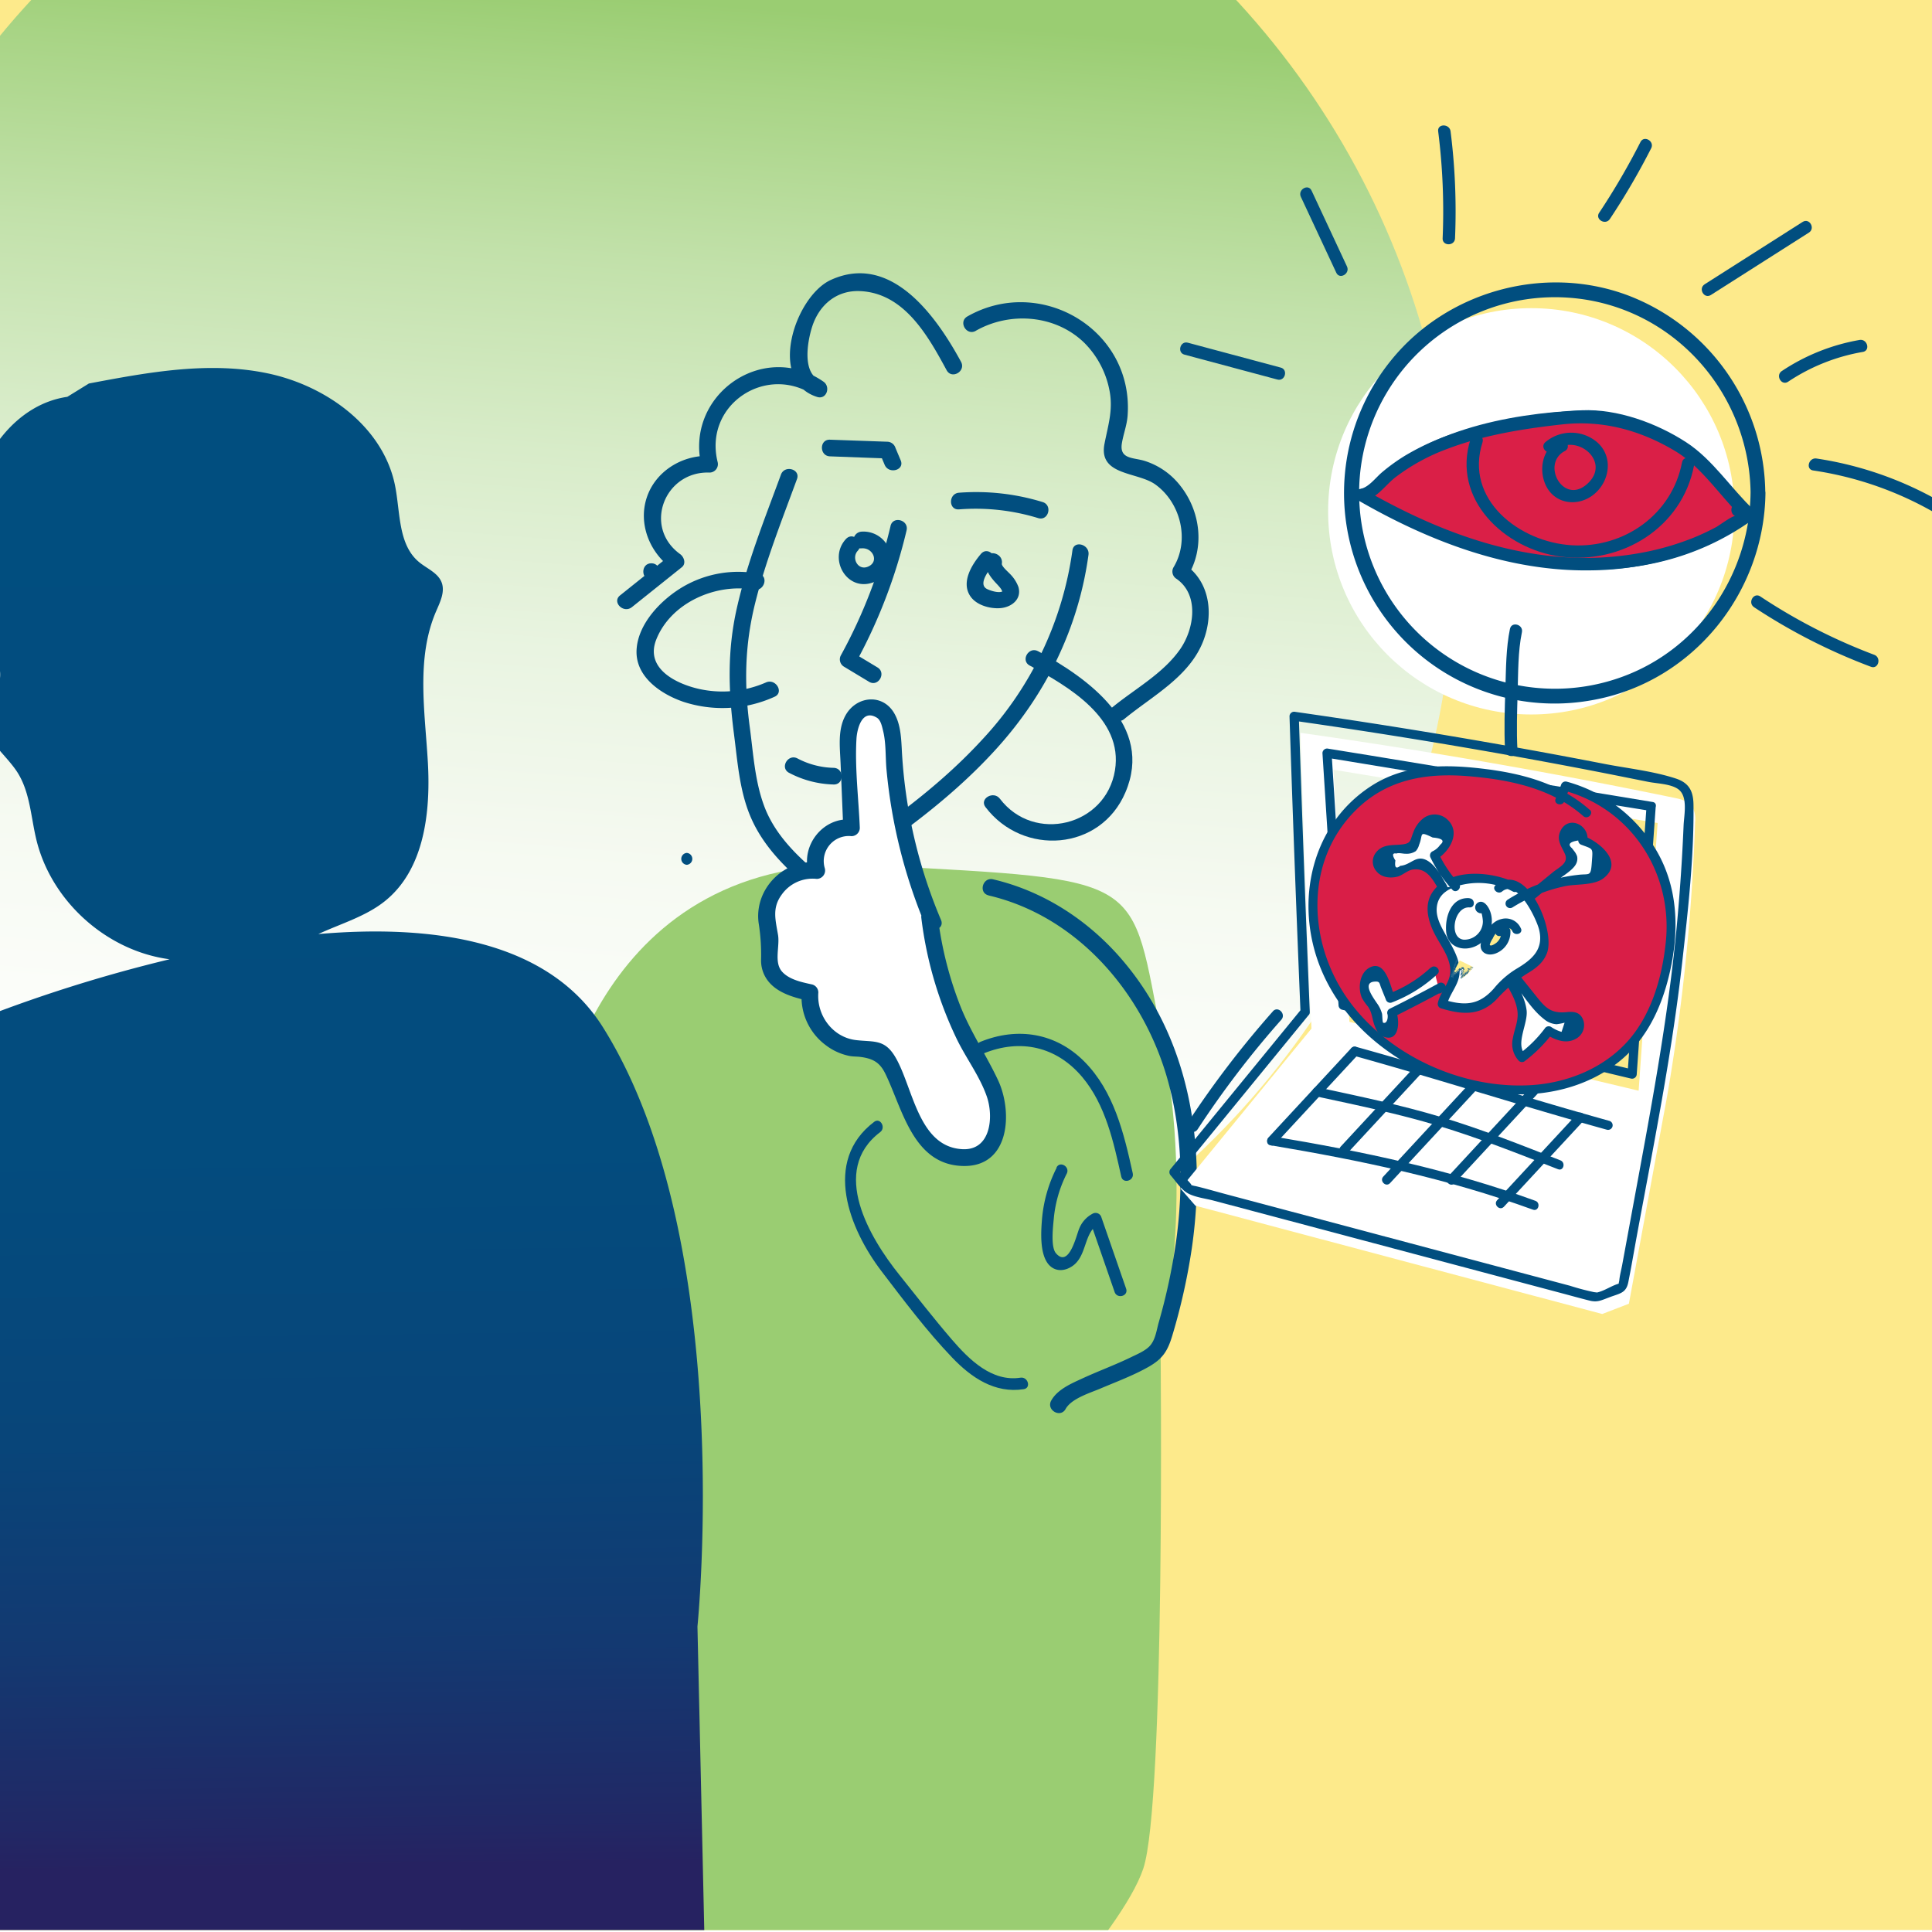 <svg xmlns="http://www.w3.org/2000/svg" xmlns:xlink="http://www.w3.org/1999/xlink" viewBox="0 0 580 580"><defs><style>.cls-1{fill:none;}.cls-2{isolation:isolate;}.cls-3{clip-path:url(#clip-path);}.cls-4{fill:#fdea8b;}.cls-5{mix-blend-mode:multiply;fill:url(#linear-gradient);}.cls-6{fill:#9acd72;}.cls-7{fill:#014e7f;}.cls-8{fill:#fff;}.cls-9{fill:url(#linear-gradient-2);}.cls-10{fill:#da1f47;}.cls-11{fill:#21648f;}.cls-12{fill:#d91e47;}.cls-13{fill:#ffec8d;}</style><clipPath id="clip-path"><rect class="cls-1" y="-0.59" width="580" height="580"/></clipPath><linearGradient id="linear-gradient" x1="50.65" y1="113.7" x2="543.61" y2="113.7" gradientTransform="translate(-106.88 53.78)" gradientUnits="userSpaceOnUse"><stop offset="0" stop-color="#fff"/><stop offset="0.17" stop-color="#fdfefc"/><stop offset="0.31" stop-color="#f6faf2"/><stop offset="0.44" stop-color="#e9f4e1"/><stop offset="0.56" stop-color="#d8ecc9"/><stop offset="0.68" stop-color="#c2e1aa"/><stop offset="0.79" stop-color="#a8d485"/><stop offset="0.84" stop-color="#9acd72"/></linearGradient><linearGradient id="linear-gradient-2" x1="95.67" y1="118.58" x2="101.67" y2="560.58" gradientUnits="userSpaceOnUse"><stop offset="0" stop-color="#014e7f"/><stop offset="0.51" stop-color="#034c7e"/><stop offset="0.71" stop-color="#084579"/><stop offset="0.85" stop-color="#133971"/><stop offset="0.97" stop-color="#212865"/><stop offset="1" stop-color="#262261"/></linearGradient></defs><title>iiLAB -U1-concepts-05-MALWARE</title><g class="cls-2"><g id="Layer_2" data-name="Layer 2"><g class="cls-3"><rect class="cls-4" x="-28.37" y="-19.98" width="645" height="645"/><circle class="cls-5" cx="190.25" cy="167.48" r="246.48" transform="translate(8.44 344.08) rotate(-85.53)"/><path class="cls-6" d="M166.36,340.78c0.32-5,12.45-85.54,95.82-81s76.85,2.67,86.76,52.42-0.53,91.65-.53,91.65,1.47,137.26-5.19,157.12-45.78,59.33-45.78,59.33L135,604.9S164.15,375.2,166.36,340.78Z"/><path class="cls-7" d="M249.16,137l17.25,0.64L264,135.78l1.58,3.76c1.23,2.92,6.07,1.64,4.82-1.33l-1.58-3.76a2.63,2.63,0,0,0-2.41-1.84L249.16,132c-3.22-.12-3.21,4.88,0,5h0Z"/><path class="cls-7" d="M309.17,199.82c11.53,6.25,28.11,15.83,25.55,31.44-2.75,16.73-24.3,22-34.54,8.53-1.92-2.53-6.27,0-4.32,2.52,11.25,14.81,34.51,13.18,42-4.44,8.56-20-10.94-34.09-26.21-42.37-2.83-1.53-5.36,2.78-2.52,4.32h0Z"/><path class="cls-7" d="M288.51,108.62c-7.3-13.46-20.9-32.88-39.07-24.59-10.77,4.91-19.21,30.37-4.14,35.13,2.84,0.9,4.14-3,1.93-4.57-18.21-12.66-41.86,4.18-36.6,25.44l2.41-3.16c-8.14-.34-16.22,4.53-18.86,12.45s0.82,16.52,7.48,21.35l-0.51-3.93-15,12c-2.51,2,1,5.53,3.54,3.54l15-12c1.37-1.1.65-3.09-.51-3.93-11.28-8.17-4.63-25,8.85-24.48a2.53,2.53,0,0,0,2.41-3.16c-4.28-17.29,14.83-29.83,29.25-19.79l1.93-4.57c-6.06-1.92-4.21-11.94-2.78-16.35,2.11-6.5,7.33-10.92,14.35-10.61,13.3,0.59,20.4,13.43,26,23.76,1.54,2.83,5.85.31,4.32-2.52h0Z"/><path class="cls-7" d="M195.54,174.1c3.22,0,3.22-5,0-5s-3.22,5,0,5h0Z"/><path class="cls-7" d="M234.43,142.53c-4.85,13.19-10.13,26.31-13.23,40.06-2.91,12.89-2.53,24.84-.85,37.83,1.06,8.18,1.63,16.66,4.8,24.37,3.63,8.82,10.35,15.6,17.59,21.59a2.58,2.58,0,0,0,3,.39c19.11-12.24,38.29-25.25,53.58-42.2,14.78-16.39,24.44-36.09,27.45-58,0.43-3.15-4.39-4.51-4.82-1.33A104,104,0,0,1,294.9,222c-14.86,16.18-33.26,28.63-51.65,40.41l3,0.39c-7.06-5.85-13.87-12.46-17-21.27-2.66-7.39-3.12-15.42-4.15-23.14-1.72-12.83-1.56-24.54,1.57-37.19s8.05-25,12.59-37.38c1.11-3-3.72-4.33-4.82-1.33h0Z"/><path class="cls-7" d="M296,167.95c-0.41,2.52.68,4.4,2.26,6.27,0.73,0.87,1.61,1.66,2.26,2.59,0.3,0.43.3,1,.67,0.48-0.82,1.11-4.26-.07-5.08-0.58-2.4-1.5.71-5.47,1.91-6.88,2.08-2.44-1.45-6-3.54-3.54-2.73,3.2-6,8.48-3.21,12.65,1.81,2.75,5.93,3.86,9,3.63,3.35-.25,6.52-2.65,5.47-6.35a10.88,10.88,0,0,0-2.61-4c-0.43-.48-2.49-2.23-2.37-3,0.51-3.15-4.3-4.5-4.82-1.33h0Z"/><path class="cls-7" d="M258.54,164.63c3.5-.42,5.62,4.16,1.86,5.55-2.92,1.08-4.85-2.72-2.9-4.83,2.18-2.36-1.34-5.9-3.54-3.54-5.47,5.91.29,16,8.23,13a7.78,7.78,0,0,0,5.15-8.61,8.3,8.3,0,0,0-8.8-6.59c-3.15.38-3.19,5.39,0,5h0Z"/><path class="cls-7" d="M292.93,99.31c10.35-5.89,24.08-4.8,32.71,3.73A27.53,27.53,0,0,1,333,116.85c1.28,6-.31,10.64-1.43,16.41-1.86,9.6,9.94,8.33,15.28,12.19,7.66,5.52,10.36,16.78,5.43,24.89a2.56,2.56,0,0,0,.9,3.42c6.9,4.78,5.35,15,1.14,21.09-5.12,7.37-13.55,11.89-20.37,17.48-2.49,2,1.07,5.56,3.54,3.54,8.5-7,19.67-12.73,23.79-23.58,3.08-8.11,1.89-17.68-5.57-22.84l0.9,3.42c5.09-8.38,3.83-19.16-2.09-26.81a21.93,21.93,0,0,0-11-7.73c-3.3-1-7.5-.45-6.73-5.22,0.46-2.84,1.53-5.47,1.73-8.39C340.35,99,312.41,82.47,290.41,95c-2.8,1.59-.28,5.91,2.52,4.32h0Z"/><path class="cls-7" d="M313,150.72a67.88,67.88,0,0,0-25.1-2.8c-3.19.24-3.21,5.24,0,5a64.06,64.06,0,0,1,23.77,2.62c3.08,0.94,4.4-3.88,1.33-4.82h0Z"/><path class="cls-7" d="M267.34,157.94a153.87,153.87,0,0,1-14.89,38.77,2.55,2.55,0,0,0,.9,3.42l7.55,4.55c2.76,1.66,5.28-2.66,2.52-4.32l-7.55-4.55,0.9,3.42a158.91,158.91,0,0,0,15.39-40c0.74-3.13-4.08-4.46-4.82-1.33h0Z"/><path class="cls-7" d="M227.7,172.23a32.89,32.89,0,0,0-22.53,3.85c-6.55,3.8-13.71,11.1-14.07,19.11s7.33,13.22,14.15,15.53a37.81,37.81,0,0,0,27.26-1.54c2.95-1.27.4-5.58-2.52-4.32a32.59,32.59,0,0,1-20.29,1.93c-7-1.62-16.1-6.23-12.67-14.83,4.44-11.12,18-16.95,29.34-14.92,3.15,0.56,4.5-4.25,1.33-4.82h0Z"/><path class="cls-7" d="M206.18,259.62a1.79,1.79,0,0,0,0-3.57,1.79,1.79,0,0,0,0,3.57h0Z"/><path class="cls-8" d="M280.11,276.89a153.53,153.53,0,0,1-11.95-53.13c-0.2-4.69-1.33-10.78-6-11.42-2.83-.39-5.5,1.82-6.61,4.45s-1,5.6-.89,8.46l1,23.3c-6.61-1.21-13,6.61-10.43,12.84-8-1.21-16,6.51-15.15,14.54,0.29,2.62,1.36,5.15,1.33,7.79,0,1.95-.64,3.89-0.37,5.82,0.72,5.23,7,7.39,12.15,8.45-1.13,8.49,6.56,17,15.12,16.81,1.72,0,3.52-.37,5.09.33a7.35,7.35,0,0,1,3,3.15c3.87,6.46,5.21,14.2,9.2,20.58s12.55,11.2,19,7.28c4.66-2.84,6.08-9.18,5-14.52s-4.23-10-6.92-14.75a109.84,109.84,0,0,1-13.57-41.3"/><path class="cls-7" d="M282.52,276.23a150.79,150.79,0,0,1-11.81-51.56c-0.19-3.52-.42-7.31-2.2-10.45-3.48-6.17-11.52-5.34-14.75.67-2.32,4.31-1.6,9.55-1.41,14.24l0.8,19.41,2.5-2.5c-8.56-.85-15.4,7.89-12.84,16l2.41-3.16c-10.2-.92-19,8.35-17.43,18.49a59.78,59.78,0,0,1,.69,10.71,10,10,0,0,0,1.7,5.87c2.7,4,7.93,5.48,12.34,6.45L240.67,298a18,18,0,0,0,7.14,15.7A17.38,17.38,0,0,0,255,317c1.11,0.22,2.23.15,3.33,0.3,3.8,0.5,5.83,1.68,7.48,5.08,5.17,10.64,8.31,27.38,23.39,27.66,14.05,0.26,14.86-16.33,10.4-25.81-3.55-7.55-8.22-14.41-11.3-22.22a109.48,109.48,0,0,1-6.71-26.43c-0.4-3.15-5.4-3.19-5,0a116.09,116.09,0,0,0,10.65,36.37c2.81,5.78,6.89,11.14,9,17.21s1.25,16.33-7.38,15.83c-13.43-.76-14.77-19.08-20.29-28-3.16-5.09-6.35-4.12-11.62-4.75-7-.84-11.82-7.44-11.28-14.28a2.51,2.51,0,0,0-1.84-2.41c-3-.66-6.82-1.41-9-3.8-2.57-2.81-.68-7.58-1.26-11.08-0.74-4.43-1.83-8,1-11.95a11.35,11.35,0,0,1,10.64-4.87,2.52,2.52,0,0,0,2.41-3.16,7.52,7.52,0,0,1,8-9.67,2.51,2.51,0,0,0,2.5-2.5c-0.36-8.79-1.52-18-1-26.75,0.15-2.64,1.54-9.15,6.15-6.29,1.18,0.73,1.55,2.76,1.86,4,0.9,3.68.66,7.75,1,11.52a158.59,158.59,0,0,0,11.55,46.51c1.22,2.93,6.06,1.64,4.82-1.33h0Z"/><path class="cls-7" d="M236.88,232a30.14,30.14,0,0,0,13.38,3.51c3.22,0.09,3.22-4.91,0-5a24.4,24.4,0,0,1-10.85-2.82c-2.85-1.5-5.38,2.82-2.52,4.32h0Z"/><path class="cls-7" d="M296.78,268.82c26.47,6.18,46,28.89,53.48,54.38,4.7,16.12,5.08,33.24,2.76,49.8a179.21,179.21,0,0,1-5.16,24c-0.71,2.51-1,5.43-2.91,7.29-1.44,1.39-3.63,2.28-5.4,3.15-4.75,2.31-9.73,4.13-14.53,6.34-3.33,1.53-7.58,3.32-9.44,6.69-1.56,2.82,2.76,5.34,4.32,2.52,1.76-3.19,7.48-4.86,10.59-6.2,4.73-2,9.65-3.83,14.16-6.36,4.32-2.43,5.86-4.73,7.27-9.44a184.87,184.87,0,0,0,5.85-26.1c4.49-30.74-.39-63.17-21.29-87.21-10.08-11.6-23.34-20.19-38.36-23.7-3.13-.73-4.47,4.09-1.33,4.82h0Z"/><path class="cls-9" d="M209.38,488.28s11.81-115.68-28.3-179.77c-16.24-26-50.5-31.12-85.51-28.1,6.69-3.11,14.1-5.22,19.87-9.8,11.93-9.46,13.88-26.72,13-41.91s-3.55-31.14,2.46-45.13c1.21-2.81,2.77-5.9,1.67-8.75s-4.39-4.11-6.76-6.07c-6.34-5.25-5.6-14.9-7.22-23-3.55-17.66-20.66-30-38.3-33.68s-35.9-.29-53.6,3.06l-6.48,4C5.09,121.3-5.83,136-8.26,151.07s1.86,30.36,6.81,44.79c0.93,2.72,1.9,5.59,1.34,8.41-0.72,3.64-3.86,6.45-4.53,10.1-1.23,6.74,6,11.59,9.75,17.31,3.91,6,4.13,13.5,5.81,20.42,4.49,18.5,21.12,33.4,40,35.88A439.83,439.83,0,0,0-9,307V579.9l220.46,1Z"/><path class="cls-7" d="M382.13,303.61a291.21,291.21,0,0,0-25.68,33.61c-1.26,1.93,1.83,3.72,3.09,1.8a284.84,284.84,0,0,1,25.12-32.89c1.52-1.72-1-4.25-2.53-2.53h0Z"/><circle class="cls-8" cx="459.7" cy="153.5" r="60.99"/><path class="cls-7" d="M529.95,148A64,64,0,0,0,488.6,88.63c-25-9.32-54.14-1.25-70.92,19.46A63.21,63.21,0,0,0,479,210c29.53-5.7,50.66-32.25,51-62,0-2.87-4.43-2.88-4.47,0-0.28,24.47-15.5,46.86-38.69,55.24a58.77,58.77,0,1,1-8.36-112.84c27.29,5.58,46.74,29.93,47.06,57.59C525.52,150.82,530,150.83,529.95,148Z"/><path class="cls-7" d="M412.66,149.5c15-16.69,40.65-21.6,62.16-22.61,10.05-.47,21.69,3.74,30,9.42,7.39,5.07,12.58,13.31,19.06,19.44,1.74,1.65,4.38-1,2.63-2.63-6.86-6.49-12.3-15.15-20.29-20.34-8.9-5.79-20.71-10.08-31.37-9.61-22.48,1-49.12,6.26-64.79,23.7-1.6,1.78,1,4.42,2.63,2.63h0Z"/><path class="cls-7" d="M408.13,150.17c35.52,20.5,82,31.67,118,5.87a1.89,1.89,0,0,0-.44-3.4l-3.26-1.3c-2.23-.89-3.19,2.71-1,3.59l3.26,1.3-0.44-3.4c-35,25-79.78,14-114.22-5.87-2.08-1.2-4,2-1.88,3.21h0Z"/><path class="cls-10" d="M521.52,153.14h0a1.89,1.89,0,0,1,.35,3.33c-16.11,10.6-36.3,14.3-55.54,12.4-20.43-2-39.9-10-57.64-20.29l1.63-.28a1.87,1.87,0,0,0,1.08-.6c13.62-15.21,35.54-19.53,55.87-22,5.93-.72,12.05-1.34,17.8.29,5.93,1.67,16.78,5.85,21.62,9.68,6.71,5.3,8.22,9.56,18.09,18.77Z"/><path class="cls-7" d="M521,154.93c-0.74-.29-4.94,2.85-5.77,3.29a71.64,71.64,0,0,1-7,3.28,82.06,82.06,0,0,1-13.45,4.05A92.91,92.91,0,0,1,466.32,167c-20.21-2-39.26-10-56.7-20l-0.44,3.4c4.19-.71,6.59-4.7,9.84-7.2a60,60,0,0,1,15.47-8.44c11-4.18,22.89-6.07,34.56-7.36,12.07-1.33,23.41,1.76,33.83,8,8.2,4.9,13.72,13.91,20.59,20.4l1.81-3.11-3.26-1.3c-2.23-.89-3.19,2.71-1,3.59l3.26,1.3c1.77,0.7,3.09-1.9,1.81-3.11-7-6.63-12.55-15.49-20.81-20.66-9.51-6-21.4-10-32.64-9.17a151.07,151.07,0,0,0-35.61,6.6,72.94,72.94,0,0,0-15.27,6.88,56,56,0,0,0-6.91,5c-2,1.7-4,4.57-6.66,5-1.63.28-1.74,2.65-.44,3.4,21.32,12.31,45.24,21.49,70.2,21a89,89,0,0,0,33.24-6.91c2.41-1,20.44-9.1,10.83-12.93C519.79,150.45,518.82,154.05,521,154.93Z"/><path class="cls-7" d="M441.48,131.81c-5.81,18.1,10.25,33.09,27.13,35.3,18.29,2.4,36.36-8.75,39.94-27.31,0.45-2.34-3.13-3.34-3.59-1-3,15.62-17.35,25.8-33.07,24.89s-32.35-13.7-26.83-30.9c0.73-2.29-2.86-3.26-3.59-1h0Z"/><path class="cls-7" d="M467.84,132.2c-4.84,2.55-6,8.87-3.74,13.58,2.77,5.7,9.78,6.45,14.46,2.58s5.84-11.17,1-15.52a12,12,0,0,0-15.64-.09c-1.8,1.59.84,4.21,2.63,2.63,6.49-5.72,17.39,3.13,10,9.85-7.24,6.58-14-6-6.8-9.81,2.12-1.11.24-4.33-1.88-3.21h0Z"/><path class="cls-7" d="M453.3,188.78c-1.19,5.78-1.18,11.91-1.37,17.79-0.2,6.19-.43,12.43-0.1,18.62,0.13,2.38,3.85,2.4,3.72,0-0.31-5.78-.11-11.61.06-17.39s0.08-12.19,1.28-18c0.48-2.34-3.1-3.34-3.59-1h0Z"/><path class="cls-7" d="M355.6,106.47l27.88,7.47c2.32,0.62,3.3-3,1-3.59l-27.88-7.47c-2.32-.62-3.3,3-1,3.59h0Z"/><path class="cls-7" d="M390.53,59.1l10.63,22.77c1,2.17,4.22.28,3.21-1.88L393.74,57.22c-1-2.17-4.22-.28-3.21,1.88h0Z"/><path class="cls-7" d="M431.75,39.43a191.23,191.23,0,0,1,1.34,32.11c-0.1,2.39,3.62,2.39,3.72,0a191.23,191.23,0,0,0-1.34-32.11c-0.3-2.34-4-2.37-3.72,0h0Z"/><path class="cls-7" d="M492.48,42.64a211.93,211.93,0,0,1-12.39,21.22c-1.33,2,1.89,3.87,3.21,1.88a211.93,211.93,0,0,0,12.39-21.22c1.08-2.13-2.13-4-3.21-1.88h0Z"/><path class="cls-7" d="M541.17,66.62L511.74,85.35c-2,1.28-.15,4.5,1.88,3.21l29.43-18.73c2-1.28.15-4.5-1.88-3.21h0Z"/><path class="cls-7" d="M558.24,102.06a60.82,60.82,0,0,0-23.31,9.32c-2,1.32-.12,4.54,1.88,3.21a58.14,58.14,0,0,1,22.42-8.94c2.35-.41,1.36-4-1-3.59h0Z"/><path class="cls-7" d="M544.34,141.24a103.4,103.4,0,0,1,35.59,12.18c2.09,1.18,4-2,1.88-3.21a106.18,106.18,0,0,0-36.48-12.56c-2.34-.35-3.35,3.23-1,3.59h0Z"/><path class="cls-7" d="M526.57,182.28a174.85,174.85,0,0,0,35.1,17.89c2.24,0.84,3.21-2.75,1-3.59a170.59,170.59,0,0,1-34.21-17.52c-2-1.33-3.87,1.9-1.88,3.21h0Z"/><path class="cls-8" d="M354.4,356.83l4.47,5.13L481,394.47l8-3.08,11.58-62.86a598.59,598.59,0,0,0,8.29-81.67,7.89,7.89,0,0,0-.81-4.65c-1.13-1.71-3.35-2.27-5.36-2.68Q446.91,228,390.41,220q1.45,44.4,3.3,88.79Zm50.72-50.07-4.83-75.69,97.34,16-5.7,80.37Z"/><path class="cls-7" d="M393.21,303.79q-1.85-44.39-3.3-88.79l-1.75,1.33q38.94,5.54,77.62,12.73,9.67,1.8,19.31,3.71l9.64,1.93c2.69,0.55,6.69.58,9,2.16,3.1,2.12,1.84,7.74,1.7,10.89s-0.3,6.51-.49,9.77q-0.58,9.76-1.47,19.5c-2.67,29.11-8.18,57.63-13.46,86.33l-3,16.28c-0.29,1.59-.76,3.24-0.9,4.86a10.19,10.19,0,0,0-.21,1.15c0,0.84,1.1-.53.38-0.36-2.49.59-4.86,2.51-7.39,2.83,0.94-.12.25-0.11-0.38-0.21a72.34,72.34,0,0,1-7.2-1.91l-67.25-17.9-35.82-9.53c-3.09-.82-6.16-1.73-9.27-2.47a6.92,6.92,0,0,1-1.6-.43c1,0.56-1-1.49-1.36-1.87l-2.54-2.91v2l39.32-48.06c1.12-1.36-.83-3.33-2-2l-39.32,48.06a1.43,1.43,0,0,0,0,2c1.75,2,3.28,4.58,5.71,5.65,2.2,1,5,1.32,7.29,1.94l31,8.24,72.94,19.41c2.9,0.77,5.79,1.58,8.7,2.31,2.38,0.6,3.45,0,5.93-.93,3.27-1.25,5.12-1.24,5.79-4.59,0.9-4.49,1.66-9,2.49-13.53,5.06-27.47,10.61-54.87,13.71-82.66,1.72-15.42,3.52-31.28,3.37-46.81,0-4.2-1.15-6.84-5.36-8.21-6.68-2.18-14.21-3-21.1-4.32q-46.32-9-93.07-15.67a1.4,1.4,0,0,0-1.75,1.33q1.45,44.4,3.3,88.79C390.53,305.56,393.29,305.57,393.21,303.79Z"/><path class="cls-7" d="M496.12,240.76l-85-14-12.36-2a1.4,1.4,0,0,0-1.75,1.33l4.83,75.69a1.42,1.42,0,0,0,1,1.33l76,18.11,10.77,2.57a1.4,1.4,0,0,0,1.75-1.33l5.7-80.37c0.13-1.77-2.63-1.76-2.76,0l-5.7,80.37,1.75-1.33-76-18.11-10.77-2.57,1,1.33-4.83-75.69L398,227.42l85,14,12.36,2C497.12,243.71,497.87,241,496.12,240.76Z"/><path class="cls-7" d="M405.71,314.6l-24.92,26.9c-1.21,1.3.74,3.26,2,2l24.92-26.9c1.21-1.3-.74-3.26-2-2h0Z"/><path class="cls-7" d="M483.16,336.5c-25.47-7.07-50.64-15.19-76.11-22.25a1.38,1.38,0,0,0-.73,2.66c25.47,7.07,50.64,15.19,76.11,22.25a1.38,1.38,0,0,0,.73-2.66h0Z"/><path class="cls-7" d="M468.46,348.35c-11.82-4.62-23.64-9.35-35.8-13s-24.63-6.24-37-8.91c-1.73-.37-2.47,2.29-0.73,2.66,12.41,2.67,24.88,5.25,37,8.91s24,8.39,35.8,13c1.65,0.65,2.37-2,.73-2.66h0Z"/><path class="cls-7" d="M381.4,343.81c27,4.53,53,9.95,78.8,19.34,1.67,0.61,2.39-2.06.73-2.66-25.77-9.39-51.81-14.81-78.8-19.34-1.74-.29-2.48,2.37-0.73,2.66h0Z"/><path class="cls-7" d="M427.4,317.32l-24.92,26.9c-1.21,1.3.74,3.26,2,2l24.92-26.9c1.21-1.3-.74-3.26-2-2h0Z"/><path class="cls-7" d="M443.33,322.93l-28.06,30.29c-1.21,1.3.74,3.26,2,2l28.06-30.29c1.21-1.3-.74-3.26-2-2h0Z"/><path class="cls-7" d="M459.59,326.35l-24.92,26.9c-1.21,1.3.74,3.26,2,2l24.92-26.9c1.21-1.3-.74-3.26-2-2h0Z"/><path class="cls-7" d="M473.45,334.41l-24,25.9c-1.21,1.3.74,3.26,2,2l24-25.9c1.21-1.3-.74-3.26-2-2h0Z"/><polygon class="cls-11" points="448.95 289.81 448.95 289.89 449.02 289.68 448.95 289.81"/><path class="cls-11" d="M448.82,290.61l0.06-.08a4.31,4.31,0,0,0,.24-0.9,1.91,1.91,0,0,0-.24.53s0.12-.25.12-0.17-0.08.14-.16,0.38,0.07-.15.08,0Z"/><path class="cls-11" d="M449.07,290l-0.11.3A1.73,1.73,0,0,0,449.07,290Z"/><path class="cls-11" d="M449.11,290a1,1,0,0,1-.09.26l0.17-.38Z"/><path class="cls-11" d="M449.21,290l0,0C449.26,289.93,449.24,290,449.21,290Z"/><path class="cls-11" d="M449.28,290c0-.14,0-0.06,0,0v0a0.65,0.65,0,0,1-.15.31c0,0.06.06-.22,0,0l-0.06.24A5,5,0,0,0,449.28,290Z"/><path class="cls-11" d="M449.21,290h0S449.19,290.06,449.21,290Z"/><polygon class="cls-11" points="449.17 289.97 449.14 290.03 449.1 290.15 449.17 289.97"/><path class="cls-11" d="M449.38,290a1.23,1.23,0,0,1-.17.22,1.13,1.13,0,0,1-.15.49l0.08-.1A4.18,4.18,0,0,0,449.38,290Z"/><path class="cls-11" d="M449,291l0-.06Z"/><path class="cls-11" d="M449.48,290.43l-0.27.33a1.61,1.61,0,0,1,.16-0.26,0.82,0.82,0,0,0-.14.12c0.16-.34.06,0,0.2-0.31,0,0-.07,0-0.22.28l0.08-.25-0.17.38c0,0.11.16-.28,0,0a0.94,0.94,0,0,1-.13.22c0.05-.07-0.1.31,0,0.28S449.36,290.59,449.48,290.43Z"/><polygon class="cls-11" points="449.26 290.83 449.19 290.98 449.29 290.78 449.26 290.83"/><path class="cls-11" d="M449.61,290.41l-0.17.2,0.09-.18-0.17.29c-0.17.34,0.1-.08,0.16-0.12a2.17,2.17,0,0,1-.27.49s0-.1,0-0.13c-0.19.38,0,.07,0.12,0a0.23,0.23,0,0,0,0-.11l0.09-.09C449.67,290.49,449.69,290.4,449.61,290.41Z"/><path class="cls-11" d="M449.54,290.37s0,0,0,.06S449.61,290.27,449.54,290.37Z"/><path class="cls-11" d="M449.41,291s0,0,0,0S449.39,291,449.41,291Z"/><path class="cls-11" d="M449.63,290.56v0l0.08-.16A0.36,0.36,0,0,0,449.63,290.56Z"/><path class="cls-11" d="M450.07,291.73c0.12-.1.17-0.15,0.13-0.15a0.92,0.92,0,0,1,.25-0.14,2.45,2.45,0,0,1,.34-0.27,1.08,1.08,0,0,1-.21,0l0.17-.14c-0.13,0-.33.1-0.23-0.05s-0.07-.05-0.17,0a1.61,1.61,0,0,1-.33-0.41l-0.26.3a1.18,1.18,0,0,1,.13-0.23s0,0,0,0c0.18-.3-0.1,0-0.06-0.17a4.42,4.42,0,0,1-.28.39c0.26-.36,0,0,0.23-0.44,0-.13-0.22.32-0.21,0.24a2,2,0,0,0-.14.29,0.44,0.44,0,0,0-.13.14,2.09,2.09,0,0,0,.56-0.28l-0.16.18c0.15-.1.23-0.05,0,0.27a1,1,0,0,0,.32-0.25,0.3,0.3,0,0,0-.07.13l0.12-.12s-0.17.2-.13,0.21a2.37,2.37,0,0,1,.35-0.33c-0.15.21-.28,0.39-0.41,0.55l0.18-.19a0.34,0.34,0,0,0,.17-0.13,2,2,0,0,1-.31.3,1.24,1.24,0,0,1,.26-0.13l0.17-.16a0.65,0.65,0,0,0,0,.17,1,1,0,0,1-.35.22,1.2,1.2,0,0,1-.13.15l0.47-.29C450,291.68,450.08,291.71,450.07,291.73Z"/><path class="cls-11" d="M449.87,291.75l-0.1.07s0,0,0,0Z"/><path class="cls-11" d="M450.07,291.73l0,0Z"/><path class="cls-11" d="M450.53,291v0a0.07,0.07,0,0,1,0,0v0Z"/><path class="cls-11" d="M449.72,291.7l0.17-.19A0.92,0.92,0,0,0,449.72,291.7Z"/><path class="cls-11" d="M449.75,291.35l-0.13.13A0.28,0.28,0,0,0,449.75,291.35Z"/><polygon class="cls-11" points="449.85 291.82 449.93 291.8 449.98 291.77 449.85 291.82"/><path class="cls-11" d="M451.25,291.74c0.23-.16.05-0.13,0.08-0.19-0.17,0-.54.29-0.6,0.25l0.5-.28c-0.06,0,0-.21-0.48,0a0.8,0.8,0,0,1,.2-0.13,3.7,3.7,0,0,1-.57.29,3.9,3.9,0,0,0,.57-0.4l0,0a1,1,0,0,1-.24,0,1.32,1.32,0,0,1-.32.22,2.26,2.26,0,0,1-.27.21,1.48,1.48,0,0,0,.25-0.1c-0.15.13-.06,0-0.2,0.15l0.16-.08a1.87,1.87,0,0,0-.19.14,0.25,0.25,0,0,1,.2-0.08l-0.06,0a0.4,0.4,0,0,0,.27-0.14l-0.25.19,0.18-.12c0,0.09-.47.38-0.21,0.29a0.72,0.72,0,0,1,.2-0.11c0.11-.1-0.16.06-0.19,0.05a4.69,4.69,0,0,0,.52-0.32,1.07,1.07,0,0,1-.4.33c0,0.05.23-.07,0.14,0l-0.07,0a0.74,0.74,0,0,1,.21,0l0.06-.06a0.25,0.25,0,0,1,.17-0.06l-0.11.06a1.22,1.22,0,0,1,.37-0.12,0.58,0.58,0,0,0-.25,0A1,1,0,0,1,451.25,291.74Z"/><path class="cls-11" d="M450.2,291.85l0.11-.06Z"/><path class="cls-11" d="M450.91,292.09s-0.21.07-.32,0.12c0.18,0,.34-0.14.61-0.21-0.14.06,0.13,0,.14,0-0.15,0-.49.13-0.55,0.15,0.1,0-.06,0-0.07,0,0.2-.08.14,0,0.36-0.09s0.37,0,.22,0-0.12,0-.14,0c-0.28,0-.14.05-0.4,0.1,0.4,0,.44.1,1.06,0,0.12,0,0,0-.08-0.05a1.2,1.2,0,0,1-.45,0c0.1,0-.12,0,0.11-0.06h0.25a0.35,0.35,0,0,0-.19-0.41v0.06a0.92,0.92,0,0,1-.26,0l-0.37.17s0,0,.1-0.06a3.57,3.57,0,0,0-.39.16c-0.07,0,.07-0.06-0.17.05s0.26-.1,0,0Z"/><polygon class="cls-11" points="450.67 292.1 450.86 292.02 450.76 292.05 450.67 292.1"/><path class="cls-11" d="M451.5,291.73l-0.2.08C451.25,291.87,451.36,291.82,451.5,291.73Z"/><path class="cls-11" d="M450.76,292.28h0.08l0.08,0h-0.16Z"/><path class="cls-11" d="M452,292.5c-0.06-.08-0.27-0.1-0.08-0.18-0.29,0-.51,0-0.78,0-0.06,0,.43,0,0.53,0-0.24,0,.07.05,0,0.08Z"/><path class="cls-11" d="M451,292.55s0.21,0.08.09,0.06-0.23-.06-0.19-0.06a0.45,0.45,0,0,0-.19,0l0.19,0c-0.08,0,.32.11,0.12,0.1,0.11,0,.11.05,0.37,0.14-0.32-.08-0.32-0.09-0.61-0.17l0.83,0.31c-0.43-.1.09,0.12-0.25,0,0,0-.1-0.06-0.06-0.05-0.47-.21.09,0.07,0,0.06l-0.4-.2c0.07,0,.34.22,0,0.08l-0.2-.12a1.1,1.1,0,0,1,.33.32l-0.26-.16c0.32,0.28.14,0.05,0.76,0.52-0.76-.53.25,0.22-0.05,0s-0.16-.16-0.5-0.39c0.39,0.3.11,0.1,0.23,0.2-0.37-.29,0,0-0.46-0.34l0.34,0.3,0.34,0.32c-0.21-.17-0.17-0.12-0.12-0.06a1.63,1.63,0,0,1,.28.23,1.52,1.52,0,0,0,.31.24c-0.12-.2-0.22-0.4-0.07-0.41-0.4-.27,0-0.06-0.33-0.29l0.37,0.22a1.51,1.51,0,0,0-.37-0.23,0.81,0.81,0,0,1,.34.15,1,1,0,0,0-.34-0.22l0.45,0.22c-0.14-.26-0.48-0.54-0.26-0.64l-0.29-.06c0.16,0-.73-0.23-0.07-0.17l-0.27-.05c0.16,0,.46,0,0.66.08-0.11,0,0,0-.1-0.08l-0.13,0c-0.26,0-.11-0.06.1-0.05a4.94,4.94,0,0,0-.76,0c0.59,0.12-.55,0-0.31,0A3.86,3.86,0,0,0,451,292.55Z"/><path class="cls-11" d="M451.86,292.6l-0.08,0Z"/><path class="cls-11" d="M451.37,293.5l0,0C451.48,293.62,451.42,293.56,451.37,293.5Z"/><polygon class="cls-11" points="451.65 292.47 451.65 292.47 451.65 292.47 451.65 292.47"/><polygon class="cls-11" points="450.91 292.4 450.91 292.42 451.04 292.42 450.91 292.4"/><path class="cls-11" d="M450.93,293.23l0.18,0.19Z"/><path class="cls-11" d="M450.77,293.38h0S450.76,293.36,450.77,293.38Z"/><path class="cls-11" d="M450.4,293.67l0.09,0.55a1.3,1.3,0,0,0,0-.19,3.84,3.84,0,0,0,.08.61v-0.13a0.81,0.81,0,0,1,.14.41,2.36,2.36,0,0,1,0-.46,1.15,1.15,0,0,1,.07.27,1.72,1.72,0,0,0,0-.43c0.35,1.23,0-.27.29,0.56,0-.08.09,0.06,0-0.15,0.09,0.3.05,0.05,0.17,0.41-0.28-.74.27,0.43-0.11-0.52a1.41,1.41,0,0,0,.13.21,0.29,0.29,0,0,1,0,.12c0.12,0.22-.14-0.38.08,0.07,0,0.06,0,0,0-.12l-0.22-.48c0.06,0.09.14,0.24,0.2,0.34l0.24,0.45a2.27,2.27,0,0,1-.18-0.44,4.54,4.54,0,0,1-.26-0.49,4.82,4.82,0,0,0-.31-0.67c0.48,0.86,0,0,.38.71l0.34,0.74s0.06,0,.06,0a1.68,1.68,0,0,0-.09-0.31s0.13,0.26.17,0.28-0.27-.6-0.12-0.43l0.15,0.25c-0.2-.35.08,0,0-0.28l-0.11-.15-0.13-.2a1.35,1.35,0,0,0,.2.27,0.46,0.46,0,0,0-.06-0.13c-0.1-.18-0.23-0.39,0-0.1-0.42-.56-0.65-0.9-0.69-1l0.4,0.5a9.29,9.29,0,0,0,.52.78,1.58,1.58,0,0,0-.16-0.38l0.21,0.27a1.08,1.08,0,0,0-.19-0.3c-0.12-.16-0.27-0.34-0.09-0.17l0.18,0.22c0-.13.32,0-0.07-0.43l-0.85-.77c0.18,0.19.54,0.58,0.72,0.8l-0.39-.41,0.34,0.38a2.61,2.61,0,0,0,.25.27c0.14,0.19-.25-0.24-0.08,0l-0.78-.88,0.2,0.24-0.3-.33c0.49,0.59-.19-0.18,0,0.1l0.07,0.07a2.68,2.68,0,0,1,.26.34l-0.41-.48c0.17,0.23.57,0.76,0.56,0.79-0.42-.57-0.23-0.27-0.58-0.75a6.38,6.38,0,0,1,.37.59c0.08,0.14,0,.09-0.18-0.24l-0.07-.11,0,0-0.09-.14s0.28,0.44.08,0.15l-0.14-.24c-0.07-.1.59,1,0.22,0.44,0.18,0.31.19,0.37,0.6,1.08-0.15-.23-0.47-0.81-0.42-0.68,0.34,0.63-.13-0.2.08,0.22l-0.43-.82c-0.14-.24.3,0.59,0.2,0.45l-0.25-.48a2.06,2.06,0,1,1,.08.19l0.22,0.43c-0.13-.23-0.09-0.12-0.34-0.59l0.37,0.79c-0.45-.89-0.08-0.08.14,0.48a2,2,0,0,1-.16-0.32l-0.11-.27s-0.24-.49,0,0.13c0.06,0.17-.2-0.44-0.26-0.55,0.31,0.83-.34-0.7.14,0.58l0.09,0.15a0.19,0.19,0,0,0,.07.09c0,0.1.09,0.27,0.08,0.28a0.63,0.63,0,0,0-.15-0.21s0-.1-0.09-0.3l-0.15-.4C450.23,293,450.82,294.81,450.4,293.67Z"/><path class="cls-11" d="M450.79,294l-0.22-.46,0.17,0.38C450.72,293.82,450.72,293.83,450.79,294Z"/><path class="cls-11" d="M450.74,293.88l0.07,0.17s0,0,0-.07Z"/><path class="cls-11" d="M450.35,293.73s0-.1,0,0S450.38,293.84,450.35,293.73Z"/><polygon class="cls-11" points="450.39 293.93 450.43 294.06 450.41 293.97 450.39 293.93"/><path class="cls-11" d="M449.55,293.8l-0.13.23c0-.14-0.08,0,0-0.24a0.79,0.79,0,0,0-.23.41c0.22,0,.44.39,0.69,0.09l0,0.17c0.13-.33.14,0.52,0.24-0.21l0,0.4c0.06,0.15.08-.53,0.14-0.07v-0.17s0,0.09,0,.1v-0.08c0-.15,0-0.11.08,0s0,0,0,.08,0-.12.05-0.1a0.87,0.87,0,0,1,0,.25c0.05-.14.16,0.33,0.11-0.27a1.31,1.31,0,0,1,0-.27c-0.08-.26-0.05,0-0.09.14h0c0,0.59,0-.15-0.07.07,0-.24,0-0.22,0-0.35a1.09,1.09,0,0,1-.17-0.41v0c0-.08,0,0.06,0,0.13s0,0.18.06,0.24,0,0.3,0,.41c0-.27,0,0.11,0,0a1.32,1.32,0,0,1,0-.33l0,0.14s0-.24-0.06-0.46a1.94,1.94,0,0,1,0,.43c0-.32-0.13-0.31-0.21-0.13a0.83,0.83,0,0,1,.05-0.19c0-.06,0,0-0.06.22s-0.11,0-.11-0.21l0,0.18c-0.09.27,0-.27-0.13-0.14h0a0.7,0.7,0,0,1-.17.32A2.9,2.9,0,0,0,449.55,293.8Z"/><path class="cls-11" d="M449.21,294l0.1-.21a0.82,0.82,0,0,0-.19.36s0,0.08.07-.05S449.23,294,449.21,294Z"/><path class="cls-11" d="M448.73,293.79s-0.08.13-.12,0.18c0.13,0,.29,0,0.25.23a1.19,1.19,0,0,0,.24-0.3l-0.08.24c0.08-.13.05,0.16,0.18-0.23,0,0-.09.17-0.08,0.09l0.06-.13-0.06,0,0.08-.15c0-.26-0.25.46-0.26,0.26l0.15-.32s-0.11,0-.05-0.17a0.21,0.21,0,0,0,0,.1,1.19,1.19,0,0,1-.11.24c-0.21.2,0.11-.18,0.13-0.34-0.17.18-.41,0.28-0.28,0a0.5,0.5,0,0,1-.29.33,1.38,1.38,0,0,1,.2-0.26s0-.12,0-0.09a1.47,1.47,0,0,1-.38.47C448.23,294.21,448.67,293.7,448.73,293.79Z"/><path class="cls-11" d="M448.55,294a0.16,0.16,0,0,0,.06-0.06l0,0Z"/><path class="cls-12" d="M476.28,244.08c-8.94-8.31-21.67-11.05-33.82-12.24-6.37-.62-12.87-0.9-19.11.55-13.59,3.17-24.49,14.83-28,28.34s0,28.36,8,39.76,20.37,19.42,33.7,23.58c9.56,3,19.85,4.08,29.67,2.07s19.12-7.28,25.07-15.33c4.19-5.67,6.6-12.48,8.17-19.36a57.9,57.9,0,0,0,1.42-20C499.29,254.76,486.23,240.05,470,236l-1.63,4.21"/><path class="cls-7" d="M477.24,243.12c-8.63-7.65-19.57-10.75-30.8-12.19-12-1.54-24.38-1.76-34.91,5.11-18.89,12.33-23.24,37-14.14,56.77,9.65,21,32.72,34.17,55.31,35.61,11.45,0.73,23.2-2,32.45-9,9-6.78,13.7-16.84,16.15-27.59,2.89-12.71,2.5-25.82-4.44-37.18a44.85,44.85,0,0,0-26.54-20,1.4,1.4,0,0,0-1.68,1L467,239.83c-0.63,1.64,2,2.35,2.63.73l1.63-4.21-1.68,1c20.1,5.43,32.52,24.61,30.54,45.09-1.06,10.91-4.45,22.8-12.17,30.9-7.31,7.67-17.74,11.75-28.2,12.42-20.66,1.31-43.19-8.89-55.19-25.9s-12.95-41.4,2.48-56.66C416.28,234,428,232,440.54,233c12.36,1,25.22,3.55,34.77,12,1.31,1.16,3.25-.76,1.93-1.93h0Z"/><path class="cls-8" d="M454.77,266.48c-4.25-2.55-9.47-3.06-14.38-2.44-3.89.49-8.12,2-9.78,5.55-1.89,4,.35,8.72,2.6,12.57s4.65,8.38,3,12.54c-0.91,2.35-3,4.24-3.27,6.75,3.71,1.14,7.82,2.27,11.36.69,3.75-1.67,5.68-5.85,8.91-8.38,2.71-2.11,6.33-3.07,8.5-5.73s2.37-6.1,1.57-9.25a28.33,28.33,0,0,0-4.41-8.62,11.87,11.87,0,0,0-3.83-4c-1.65-.9-4-0.86-5.15.57"/><path class="cls-7" d="M455.46,265.3c-6.9-3.69-20.22-5.08-25.39,2.49-2.53,3.71-1.46,8.27.33,12s5,7.45,5,11.7c0,3.54-3,6.21-3.74,9.56a1.39,1.39,0,0,0,1,1.68c6.52,2,12,2.25,16.88-3a42.94,42.94,0,0,1,9.54-7.84c2.36-1.46,4.29-3.07,5.32-5.74,2.69-7-6.26-28-15.38-20.45-1.35,1.12.59,3,1.93,1.93,4.61-3.84,10.36,8.33,11.11,11.49,1.43,6-2.19,9-7,11.84a26.61,26.61,0,0,0-6.58,5.79c-4.51,5.1-8.79,5.25-15.13,3.35l1,1.68c0.89-3.76,3.87-6.23,3.84-10.28,0-3.66-2.06-7-3.75-10.06-1.44-2.65-3.33-5.6-3.13-8.75,0.27-4.18,3.44-5.93,6.88-6.88a22,22,0,0,1,15.94,1.81c1.55,0.83,2.93-1.53,1.38-2.36h0Z"/><path class="cls-8" d="M441.14,271a4.74,4.74,0,0,0-4.71,2.65,10.9,10.9,0,0,0-.94,5.63,5.43,5.43,0,0,0,.4,2.11,4.24,4.24,0,0,0,4.18,2,6.93,6.93,0,0,0,5.4-10.64,1,1,0,0,0-1.16-.59c-0.42.24,0.38,0.94,0.39,0.46"/><path class="cls-7" d="M441.14,269.64c-5.48-.4-7.35,5.54-7,10s4.78,6.16,8.7,4.47a8.34,8.34,0,0,0,4.43-10.74c-0.53-1.31-1.93-3.43-3.65-2.36a1.72,1.72,0,0,0,.27,3,1.41,1.41,0,0,0,1.87-.49l0.13-.16c1.07-1.39-1.3-2.75-2.36-1.38l-0.13.16,1.87-.49,0.11,0.1v1.38l0.12-.24-1.18.68c0.57-.06.85,2.61,0.85,3a5.44,5.44,0,0,1-.71,2.73,5.6,5.6,0,0,1-5,2.8c-4.66-.42-3-10,1.69-9.69,1.75,0.13,1.74-2.6,0-2.73h0Z"/><path class="cls-13" d="M455.29,279.16c-0.63-2-3.53-2.57-5.39-1.49s-2.88,3.12-3.78,5.07a2,2,0,0,0-.12,2.09,1.68,1.68,0,0,0,1.49.4,5.4,5.4,0,0,0,4.58-5.66l-1.87.1"/><path class="cls-7" d="M456.61,278.8a4.93,4.93,0,0,0-5.85-2.9c-3,.68-4.74,3.69-5.88,6.31-1.38,3.17,1.13,5.17,4.18,4a6.86,6.86,0,0,0,4.38-6.66,1.38,1.38,0,0,0-1.36-1.36l-1.87.1c-1.75.1-1.76,2.82,0,2.73l1.87-.1-1.36-1.36a4.14,4.14,0,0,1-1.49,3.47c-0.23.18-1.74,1.27-2,.59a6.46,6.46,0,0,1,.92-1.91,6.24,6.24,0,0,1,2.69-3c1-.42,2.68-0.41,3.15.78,0.64,1.61,3.28.91,2.63-.73h0Z"/><path class="cls-13" d="M438.19,288.33l-2.56,5,3.4-2.7a6.75,6.75,0,0,1-.36,3.07,7.81,7.81,0,0,0,3.48-3.43"/><polygon class="cls-11" points="442.24 290.36 442.15 290.37 442.34 290.49 442.24 290.36"/><path class="cls-11" d="M441.42,290.18l0,0.11a2.45,2.45,0,0,0,.86.35,1.16,1.16,0,0,0-.45-0.39s0.2,0.2.11,0.21-0.11-.14-0.32-0.28,0.12,0.12,0,.15Z"/><path class="cls-11" d="M441.94,290.58l-0.27-.17A0.84,0.84,0,0,0,441.94,290.58Z"/><path class="cls-11" d="M442,290.66a0.53,0.53,0,0,1-.24-0.13l0.33,0.26Z"/><path class="cls-11" d="M441.83,290.84l0,0C441.91,290.91,441.87,290.87,441.83,290.84Z"/><path class="cls-11" d="M441.82,291c0.13,0.06.08,0,0-.08h0c-0.12,0-.36-0.22-0.27-0.22s0.22,0.08.07-.06l-0.24-.07A2.1,2.1,0,0,0,441.82,291Z"/><path class="cls-11" d="M441.83,290.84a0,0,0,0,1,0,0S441.8,290.81,441.83,290.84Z"/><polygon class="cls-11" points="441.92 290.76 441.88 290.7 441.77 290.65 441.92 290.76"/><path class="cls-11" d="M441.73,291.13c-0.33-.24.11-0.09-0.15-0.27a0.61,0.61,0,0,1-.48-0.19l0.06,0.13A2.15,2.15,0,0,0,441.73,291.13Z"/><path class="cls-11" d="M440.8,290.67l0,0.05Z"/><path class="cls-11" d="M441.14,291.38l-0.22-.39a0.8,0.8,0,0,1,.21.22,0.72,0.72,0,0,0,0-.22c0.32,0.21,0,.11.25,0.28,0,0,0-.11-0.19-0.33L441.4,291l-0.36-.22c-0.11,0,.23.24,0,0.08a0.41,0.41,0,0,1-.19-0.18,3.25,3.25,0,0,0-.34,0A6.06,6.06,0,0,0,441.14,291.38Z"/><polygon class="cls-11" points="440.78 291.11 440.64 291.02 440.82 291.15 440.78 291.11"/><path class="cls-11" d="M441.08,291.6l-0.14-.24,0.17,0.11-0.25-.22c-0.32-.2,0,0.16,0,0.24a1.21,1.21,0,0,1-.45-0.34,0.28,0.28,0,0,0,.14,0c-0.39-.19-0.07,0,0,0.15a0.2,0.2,0,0,0,.1.07l0.07,0.11C440.94,291.71,441,291.73,441.08,291.6Z"/><path class="cls-11" d="M441.18,291.46s0,0-.07,0S441.26,291.56,441.18,291.46Z"/><path class="cls-11" d="M440.56,291.34s0,0,0,0S440.54,291.31,440.56,291.34Z"/><path class="cls-11" d="M440.88,291.65h-0.06l0.13,0.12A0.24,0.24,0,0,0,440.88,291.65Z"/><path class="cls-11" d="M440,291.66a0.8,0.8,0,0,0-.17.4,5.85,5.85,0,0,1-.33.62c-0.09.25-.25,0.52-0.42,0.9,0,0,.32-0.55.33-0.47s-0.14.33-.17,0.41c0.18-.26.44-0.73,0.4-0.44,0,0.09.15-.13,0.25-0.34a4.87,4.87,0,0,1,.71-0.47l-0.09-.48a1.37,1.37,0,0,1,.12.25s0,0,0,0c0.17,0.34.11-.16,0.22-0.08a3.66,3.66,0,0,1-.23-0.45,1.61,1.61,0,0,0,.33.38,1.48,1.48,0,0,0-.14-0.32c-0.16-.21-0.11-0.06-0.23-0.23a0.46,0.46,0,0,0-.09-0.17s0,0.05,0,.23a1.35,1.35,0,0,1,0,.56l0-.31c0,0.25-.14.38-0.14-0.18,0,0.34,0-.16-0.1.65a0.55,0.55,0,0,0,0-.2l0,0.27s0-.4,0-0.36a6.52,6.52,0,0,1-.16.81,6.36,6.36,0,0,1,.16-1.09L440,292a2,2,0,0,0-.13.4,6.62,6.62,0,0,1,.2-0.77,4.92,4.92,0,0,1-.23.57l-0.14.43c-0.1.15,0-.32-0.07-0.14,0.25-.63.26-0.58,0.37-0.85s0.05-.16.13-0.37c-0.13.33-.34,0.8-0.52,1.13A3.68,3.68,0,0,0,440,291.66Z"/><path class="cls-11" d="M440.15,291.3l0.1-.25,0,0.05Z"/><path class="cls-11" d="M440,291.66l0-.08Z"/><path class="cls-11" d="M439.6,293.11v0h0v0Z"/><path class="cls-11" d="M440.23,291.13l-0.12.45Z"/><path class="cls-11" d="M440.22,291.51l0-.28A2.26,2.26,0,0,0,440.22,291.51Z"/><polygon class="cls-11" points="440.19 291.18 440.11 291.34 440.05 291.47 440.19 291.18"/><path class="cls-11" d="M438.72,293.14l-0.2.3c-0.25.42,0,.14-0.09,0.31A7.09,7.09,0,0,0,439,293a3.78,3.78,0,0,1,.31-0.45l-0.73,1.13a0.26,0.26,0,0,0,0,.11,1.94,1.94,0,0,0,.41-0.59c-0.09.16-.22,0.4-0.31,0.52s1.06-1.8.85-1.38c-0.51.81-.44,0.81-0.83,1.5l-0.05.08a3,3,0,0,0,.23-0.26,1,1,0,0,1,.18-0.22c0.16-.32.38-0.79,0.44-0.85s0.2-.42.36-0.74c-0.2.37-.1,0.16-0.35,0.6l0.3-.56-0.24.41c0-.1.26-0.44,0.29-0.52a3.49,3.49,0,0,1-.3.48l0.09-.14c-0.09.16,0-.09-0.38,0.64l0.42-.72-0.28.48a6.61,6.61,0,0,0,.46-0.82l-0.27.43a1,1,0,0,0,.22-0.34L439,293c0.34-.57,0-0.06.65-1.1,0.05-.09-0.26.36-0.1,0.09l0.09-.13a2,2,0,0,1-.22.27l-0.1.16a0.72,0.72,0,0,1-.19.24l0.14-.21-0.11.14a3.15,3.15,0,0,1-.31.34c0,0.08,0,0,.05,0l0.14-.16,0.06-.06-0.38.51C438.71,293.16,438.68,293.2,438.72,293.14Z"/><path class="cls-11" d="M439.8,291.81l-0.17.29Z"/><path class="cls-11" d="M439.37,292c0.07-.11.23-0.26,0.36-0.42-0.18.17-.39,0.48-0.67,0.75,0.17-.22-0.1,0-0.14,0,0.22-.2.53-0.55,0.62-0.64-0.1.09,0.08-.12,0.1-0.15-0.23.27-.13,0.07-0.38,0.36s-0.38.27-.19,0.06,0.12-.07.12-0.06c0.28-.24.16-0.19,0.42-0.41a6.41,6.41,0,0,0-1,.46c-0.14.13,0,.07,0,0.09a1.2,1.2,0,0,1,.49-0.33c-0.11.12,0.1,0-.14,0.19l-0.26.12a2,2,0,0,0-.22,1.07l0.06-.18a3.78,3.78,0,0,1,.41-0.39l0.45-.58a0.49,0.49,0,0,1-.13.19c0.18-.2.3-0.36,0.45-0.55s-0.1.16,0.19-.2-0.3.34,0-.08Z"/><polygon class="cls-11" points="439.58 291.89 439.36 292.16 439.46 292.05 439.58 291.89"/><path class="cls-11" d="M438.37,293.42l0.39-.49C438.88,292.73,438.66,293,438.37,293.42Z"/><path class="cls-11" d="M439.63,291.5h-0.07l-0.08.09Z"/><path class="cls-11" d="M438.56,291.59c0,0.15.23,0.09,0,.39a8.29,8.29,0,0,0,.79-0.45c0.06-.08-0.39.17-0.49,0.15,0.24-.14,0-0.08,0-0.18A1.23,1.23,0,0,1,438.56,291.59Z"/><path class="cls-11" d="M439.45,291c0-.05-0.19-0.09-0.08-0.14s0.2,0,.17.06c0.33,0-.06-0.05.16-0.13a0.39,0.39,0,0,1-.16,0,1.18,1.18,0,0,1-.14-0.2l0.09-.17-0.67-.08h-0.05a0.64,0.64,0,0,0,.16.27,3.39,3.39,0,0,0-.45-0.31c0.08,0.1.3,0.31,0.47,0.52-0.37-.2-0.1.15-0.36,0,0,0,0-.08,0-0.07-0.25-.29,0,0.11-0.12.09l-0.2-.26c0,0.07.05,0.3-.15,0.15l-0.09-.14a0.82,0.82,0,0,1-.16.46l-0.18-.12c0,0.3.2,0,.41,0.45-0.39-.46.06,0.21-0.16,0.07s0-.16-0.21-0.34c0.18,0.26,0,.1,0,0.2a1.79,1.79,0,0,1-.29-0.24l0.2,0.53c-0.12-.11-0.15-0.06-0.15,0s0.25,0.36.42,0.4a0.46,0.46,0,0,1,.41-0.44,1.06,1.06,0,0,1-.08-0.35l0.25,0.27a0.49,0.49,0,0,0-.23-0.29c0-.08.19,0.09,0.28,0.2,0.08,0-.06-0.09-0.16-0.29l0.32,0.31a1.44,1.44,0,0,1,.4-0.67l-0.23-.09a0.39,0.39,0,0,1-.07.21l0.27,0c-0.14.17,0.63,0.17,0,.35h0.24c-0.13,0-.41.12-0.6,0.12a1.29,1.29,0,0,1,.07.13l0.13-.12c0.24,0,.09.07-0.12,0.17a2.45,2.45,0,0,0,.71-0.3c-0.51,0,.49-0.17.28-0.2A0.62,0.62,0,0,0,439.45,291Z"/><path class="cls-11" d="M438.7,291.3h0Z"/><path class="cls-11" d="M437.52,291.63a0.06,0.06,0,0,0,0,0C437.53,291.73,437.51,291.68,437.52,291.63Z"/><polygon class="cls-11" points="438.86 291.5 438.86 291.49 438.86 291.49 438.86 291.5"/><polygon class="cls-11" points="439.54 291.3 439.54 291.27 439.42 291.32 439.54 291.3"/><path class="cls-11" d="M437,291.61l0.09,0.11Z"/><path class="cls-11" d="M436,292.24h0S436,292.23,436,292.24Z"/><path class="cls-11" d="M436.68,292a0.83,0.83,0,0,0-.26-0.39l0.13,0.07a0.73,0.73,0,0,0-.46-0.33l0.1,0.07c0.15,0.18-.25,0-0.36,0a1.24,1.24,0,0,1,.33.41,0.32,0.32,0,0,1-.22-0.09,1.27,1.27,0,0,0,.31.34c-1-.48.16,0.35-0.52,0.13a0.43,0.43,0,0,0,.07.33,1.81,1.81,0,0,0-.33-0.09c0.56,0.31-.38.11,0.33,0.49-0.26,0,0,0-.19.07a0.12,0.12,0,0,1-.08-0.08c-0.18,0,.27.23-0.08,0.11-0.11.08,0.18,0.12,0.35,0.28a0.35,0.35,0,0,1-.3,0l0.21,0.17,0.19,0.18a0.53,0.53,0,0,1-.14-0.4,0.21,0.21,0,0,1-.18-0.16c0.15,0-.07-0.27,0-0.43a0.88,0.88,0,0,0,.2.28,1.18,1.18,0,0,0,.15.5,0.39,0.39,0,0,0,.15-0.4,1.47,1.47,0,0,1,.16.18c0.21,0.07-.12-0.45.07-0.37l0.12,0.18c-0.13-.26.21-0.08,0.2-0.28a0.79,0.79,0,0,1-.17-0.2c0.34,0.43-.06-0.32.27-0.09a0.7,0.7,0,0,1-.23-0.56,1.52,1.52,0,0,1,.22.25c-0.21-.09.15,0.37,0.18,0.55a0.71,0.71,0,0,0,.05-0.35l0.15,0.23c0.11,0-.31-0.54-0.07-0.4l0.12,0.16c0.15-.15.57,0,0.43-0.49a6.5,6.5,0,0,0-.48-0.49,5.64,5.64,0,0,0,.17.6l-0.19-.25a1.38,1.38,0,0,0,.27.44c0.05,0.17-.21-0.19-0.16,0-0.2-.26-0.19-0.32-0.36-0.53l0.05,0.17c-0.06-.11-0.1-0.06-0.16-0.18,0.15,0.39-.22,0-0.21.2h0.09a0.24,0.24,0,0,1,.08.21,0.53,0.53,0,0,0-.3-0.19,1.23,1.23,0,0,1,.17.47,1.94,1.94,0,0,0-.4-0.29,0.7,0.7,0,0,1,.08.35c0,0.08-.05.08-0.17-0.06a0.4,0.4,0,0,1,0-.06h0l0-.06s0.12,0.21,0,.11a0.15,0.15,0,0,1,0-.13c-0.11,0,.2.51-0.06,0.31a1.29,1.29,0,0,0,.26.49c-0.1-.08-0.28-0.32-0.3-0.23,0.16,0.27-.14,0-0.06.16-0.14-.3-0.06-0.07-0.19-0.36a1.58,1.58,0,0,0,0,.32l-0.16-.18c0,0.11.17,0.33,0,.15l0.14,0.17a0.23,0.23,0,0,0-.13,0l0.72,0.59a0.29,0.29,0,0,1,.23,0l-0.34-.26c0.44,0.11.15-.2-0.15-0.45a0.22,0.22,0,0,1,.21,0l0.12,0.11s0.28,0,0-.18c-0.07-.1.23,0.07,0.3,0.06-0.38-.33.48-0.15-0.17-0.52a0.45,0.45,0,0,0-.21.15,1,1,0,0,1-.21-0.15c0-.1.28,0,0.21-0.15l0.42,0.23C437,292.47,436,291.83,436.68,292Z"/><path class="cls-11" d="M436.14,293.08l0.24,0-0.19-.09S436.21,293.09,436.14,293.08Z"/><path class="cls-11" d="M436.19,293l-0.07-.08s0,0,0,.06Z"/><path class="cls-11" d="M436.73,291.75s0.07,0,0-.06S436.67,291.7,436.73,291.75Z"/><polygon class="cls-11" points="436.64 291.62 436.56 291.61 436.61 291.64 436.64 291.62"/><path class="cls-11" d="M437.16,289.68l-0.21-.23c0.14,0,0-.14.24,0-0.28-.21.08-0.19-0.38-0.36,0,0.36-.45.62-0.22,1.14l-0.15-.14c0.27,0.35-.5,0,0.12.53l-0.35-.2c-0.14,0,.44.41,0,0.3l0.15,0.07s-0.08,0-.09,0l0.07,0c0.12,0.13.08,0.16,0,.16s0-.05-0.06-0.08,0.09,0.13.07,0.18a0.42,0.42,0,0,1-.21-0.11c0.09,0.21-.32.08,0.17,0.44a0.47,0.47,0,0,1,.22.13c0.21,0,0-.18-0.07-0.33v0c-0.49-.33.14,0,0-0.2a2.41,2.41,0,0,1,.28.25c0.46,0.09-.22-0.32.33-0.14v0c0.06,0,0-.07-0.06-0.12a0.69,0.69,0,0,0-.18,0,2.23,2.23,0,0,0-.35-0.24c0.24,0.09-.09-0.1,0-0.08a0.69,0.69,0,0,1,.28.21l-0.12-.13a0.83,0.83,0,0,1,.38.1c-0.14-.13-0.13,0-0.34-0.18,0.29,0.08.34-.2,0.19-0.42a0.53,0.53,0,0,1,.16.16c0.06,0,0-.11-0.19-0.19s0-.2.24-0.2l-0.17-.06c-0.24-.2.28-0.05,0.18-0.24h0a0.75,0.75,0,0,1-.29-0.31A2.51,2.51,0,0,0,437.16,289.68Z"/><path class="cls-11" d="M437,289.1l0.21,0.15a0.62,0.62,0,0,0-.35-0.28c0,0.05-.08,0,0,0.1S437,289.14,437,289.1Z"/><path class="cls-11" d="M437.31,288.36a1.66,1.66,0,0,0-.19-0.12c0,0.17-.06.41-0.26,0.38a1.33,1.33,0,0,0,.29.31l-0.25-.09c0.13,0.11-.18.09,0.22,0.24,0,0-.16-0.12-0.08-0.12l0.13,0.07v-0.09l0.15,0.1c0.28,0-.45-0.31-0.24-0.35l0.33,0.17c0.06-.07,0-0.16.2-0.13,0,0-.16-0.08-0.11,0a0.76,0.76,0,0,1-.26-0.1c-0.2-.25.19,0.12,0.36,0.1-0.17-.21-0.26-0.5,0-0.42a0.39,0.39,0,0,1-.35-0.28,0.89,0.89,0,0,1,.28.18s0.14,0,.11,0a1.09,1.09,0,0,1-.51-0.32C436.87,287.83,437.42,288.24,437.31,288.36Z"/><path class="cls-11" d="M437.06,288.18a0.13,0.13,0,0,0,.06.06l0-.06h-0.08Z"/><path class="cls-8" d="M436.93,266.14a34.06,34.06,0,0,1-6.3-9.37,7.87,7.87,0,0,0,4.34-5.51c0.34-2.4-1.25-5.11-3.66-5.43a5.18,5.18,0,0,0-4.64,2.34,14.31,14.31,0,0,0-2,5.05,2.4,2.4,0,0,1-.63,1.31,2.18,2.18,0,0,1-1.36.39c-1.87.08-3.78-.27-5.61,0.11s-3.69,1.78-3.69,3.66,1.79,3.23,3.59,3.4a8.93,8.93,0,0,0,5.12-1.5c1.69-1,3.7-2.12,5.43-1.23a5,5,0,0,1,1.44,1.28,39.89,39.89,0,0,1,4.14,5.83"/><path class="cls-7" d="M437.89,265.17a37.74,37.74,0,0,1-6.08-9.09l-0.49,1.87c4.06-2.48,7.53-8.48,2.78-12.28a5.6,5.6,0,0,0-7.19.31,9.26,9.26,0,0,0-2.63,3.93c-1,2.37-.49,3.34-3.67,3.63-2.75.25-5.55-.12-7.49,2.34a4.38,4.38,0,0,0,0,5.57c1.49,1.92,4,2.28,6.27,1.76,1.63-.38,3.24-2,4.77-2.17,4.21-.6,6,3.07,7.82,6.11a1.36,1.36,0,0,0,2.36-1.38c-1.42-2.34-3.23-5.82-5.68-7.31-3.48-2.13-5,1.21-8.27,1.46q-1.93,1.55-1.48-1.59-1.53-2.44.3-2.09c0.66-.31,2.08.1,2.82,0.06a4.84,4.84,0,0,0,3-.79,4.55,4.55,0,0,0,1-1.91c1.29-3.14-.23-4.22,4.06-2.17q4.42,0.37,2.26,2.19a5.73,5.73,0,0,1-2.39,2,1.4,1.4,0,0,0-.49,1.87A40.23,40.23,0,0,0,436,267.1c1.18,1.31,3.1-.63,1.93-1.93h0Z"/><path class="cls-8" d="M455,293.56l7.25,9.06c1.48,1.85,3.42,3.89,5.76,3.52,1.4-.22,2.65-1.32,4.06-1.14,1.71,0.21,2.65,2.42,1.95,4a4.43,4.43,0,0,1-4.29,2.29,9.91,9.91,0,0,1-4.76-1.84,35.06,35.06,0,0,1-8.06,8.05c-1.54-1.22-1.8-3.5-1.43-5.43s1.25-3.75,1.52-5.7c0.6-4.23-1.65-8.28-3.83-12"/><path class="cls-7" d="M454,294.52c2.94,3.68,5.78,8.54,9.52,11.42a6.35,6.35,0,0,0,3.78,1.54,17.33,17.33,0,0,0,2.4-.46l-0.91,2.76a11.39,11.39,0,0,1-3.17-1.51,1.4,1.4,0,0,0-1.87.49,37.69,37.69,0,0,1-7.57,7.56l1.65,0.21c-3-3.23,1-9.31.46-13.3-0.45-3.45-2.25-6.55-4-9.51A1.36,1.36,0,0,0,452,295.1c1.52,2.61,3.12,5.29,3.53,8.32s-0.86,5.36-1.36,8.28a7.41,7.41,0,0,0,1.78,6.75,1.37,1.37,0,0,0,1.65.21,42.66,42.66,0,0,0,8.55-8.54l-1.87.49c2.57,1.55,5.75,2.88,8.66,1.32a4.65,4.65,0,0,0,2.43-5.5c-0.83-2.51-2.72-2.83-5-2.59-4.86.51-6.52-1.44-9.2-4.79l-5.18-6.47c-1.1-1.37-3,.57-1.93,1.93h0Z"/><path class="cls-8" d="M459.94,268.71l11.34-9.32a2.63,2.63,0,0,0,.82-0.93c0.44-1-.54-2.09-1.29-2.95-1.61-1.84-2.27-5-.36-6.54a3,3,0,0,1,4.71,3.35,12.7,12.7,0,0,1,5.67,3.39c1.43,1.71,1.89,4.43.47,6.15s-3.77,1.8-5.9,2a48.43,48.43,0,0,0-22.06,7.41"/><path class="cls-7" d="M460.91,269.67l6.38-5.24c1.59-1.3,5-3.21,5.89-5.15a3.35,3.35,0,0,0,.27-2.23,5.68,5.68,0,0,0-.69-1.32l-0.85-1.1q-2-1.72,1.89-2.31a1.38,1.38,0,0,0,1,1.31c3.56,1.35,3.39.86,3.09,5.07-0.32,4.66-.56,3.5-4.16,3.94a49.52,49.52,0,0,0-21.08,7.43,1.36,1.36,0,0,0,1.38,2.36A48.75,48.75,0,0,1,470,266c3.27-.65,8.53-0.15,11.38-2.34,6.26-4.82-1.25-10.91-5.81-12.64l1,1.31c0.55-4.8-5.86-7.69-8.13-2.83-1.25,2.67.33,4.54,1.35,6.84,1.23,2.8-1.68,3.94-3.68,5.58L459,267.74c-1.36,1.12.58,3,1.93,1.93h0Z"/><path class="cls-8" d="M430.54,291.37a37.48,37.48,0,0,1-13.21,8.21l-2.74-6.79a2.72,2.72,0,0,0-.9-1.35c-0.91-.59-2.13.11-2.81,1a6.5,6.5,0,0,0-.3,7.47c0.82,1.22,2.06,2.15,2.64,3.5s0.42,2.64.7,4,1.21,2.71,2.55,2.7a2.58,2.58,0,0,0,2.25-2.5,7.52,7.52,0,0,0-.92-3.54q7.49-3.7,14.83-7.71l-0.65.59"/><path class="cls-7" d="M429.58,290.41a38.71,38.71,0,0,1-12.6,7.86l1.68,1c-1.12-2.77-2.59-11.14-7.31-8.89-3.23,1.54-3.78,6.28-2.48,9.23a16.17,16.17,0,0,0,1.8,2.56c1.31,1.92,1.23,3.66,1.94,5.57,0.52,1.38,1.1,2.83,2.58,3.42,4.95,2,5.1-4.71,3.94-7.48l-0.63,1.54q7.48-3.72,14.83-7.71l-1.65-2.14-0.65.59c-1.29,1.19.64,3.12,1.93,1.93l0.65-.59c1.17-1.07-.32-2.87-1.65-2.14q-7.34,4-14.83,7.71a1.36,1.36,0,0,0-.63,1.54c0.3,0.72,0,3.09-1.26,2.61-0.24-.09-0.25-2.29-0.34-2.67a9.64,9.64,0,0,0-1.59-3.26c-1.15-1.73-4.33-6-.82-6.39,1.83-.19,1.56.41,2.16,1.91l1.37,3.39a1.38,1.38,0,0,0,1.68,1,42.26,42.26,0,0,0,13.81-8.56c1.29-1.19-.64-3.12-1.93-1.93h0Z"/><path class="cls-7" d="M306.38,413.59c-8.64,1.33-15.43-5.43-20.61-11.43-5.44-6.32-10.58-12.95-15.79-19.46-8.83-11-21-31.29-5.74-42.83,1.81-1.37,0-4.48-1.8-3.09-15.62,11.82-7.44,32.24,2.23,44.9,6.69,8.76,13.54,17.9,21.17,25.87,5.79,6.05,12.81,10.83,21.5,9.49,2.27-.35,1.3-3.79-1-3.45h0Z"/><path class="cls-7" d="M295.28,316.25c11.09-4.52,21.9-2.07,29.63,7.1,7,8.35,9.4,19.49,11.7,29.88,0.5,2.24,3.94,1.29,3.45-1-2.65-12-5.64-24.63-14.59-33.6-8.56-8.57-20-10.4-31.14-5.87-2.1.86-1.18,4.32,1,3.45h0Z"/><path class="cls-7" d="M317.22,350.55a42,42,0,0,0-4.38,15.16c-0.33,3.9-.8,10.72,2,13.94,2,2.23,4.83,2,7.12.42,4.45-3.06,3.35-10.13,7.86-12.57l-2.63-1.07,7.43,21.45c0.75,2.16,4.2,1.23,3.45-1l-7.43-21.45a1.81,1.81,0,0,0-2.63-1.07,8.66,8.66,0,0,0-4,4.42c-0.79,1.68-3,12.09-7,7.46-1.66-1.91-.85-8.23-0.64-10.58a37.54,37.54,0,0,1,3.89-13.36c1-2.06-2.07-3.87-3.09-1.8h0Z"/></g></g></g></svg>